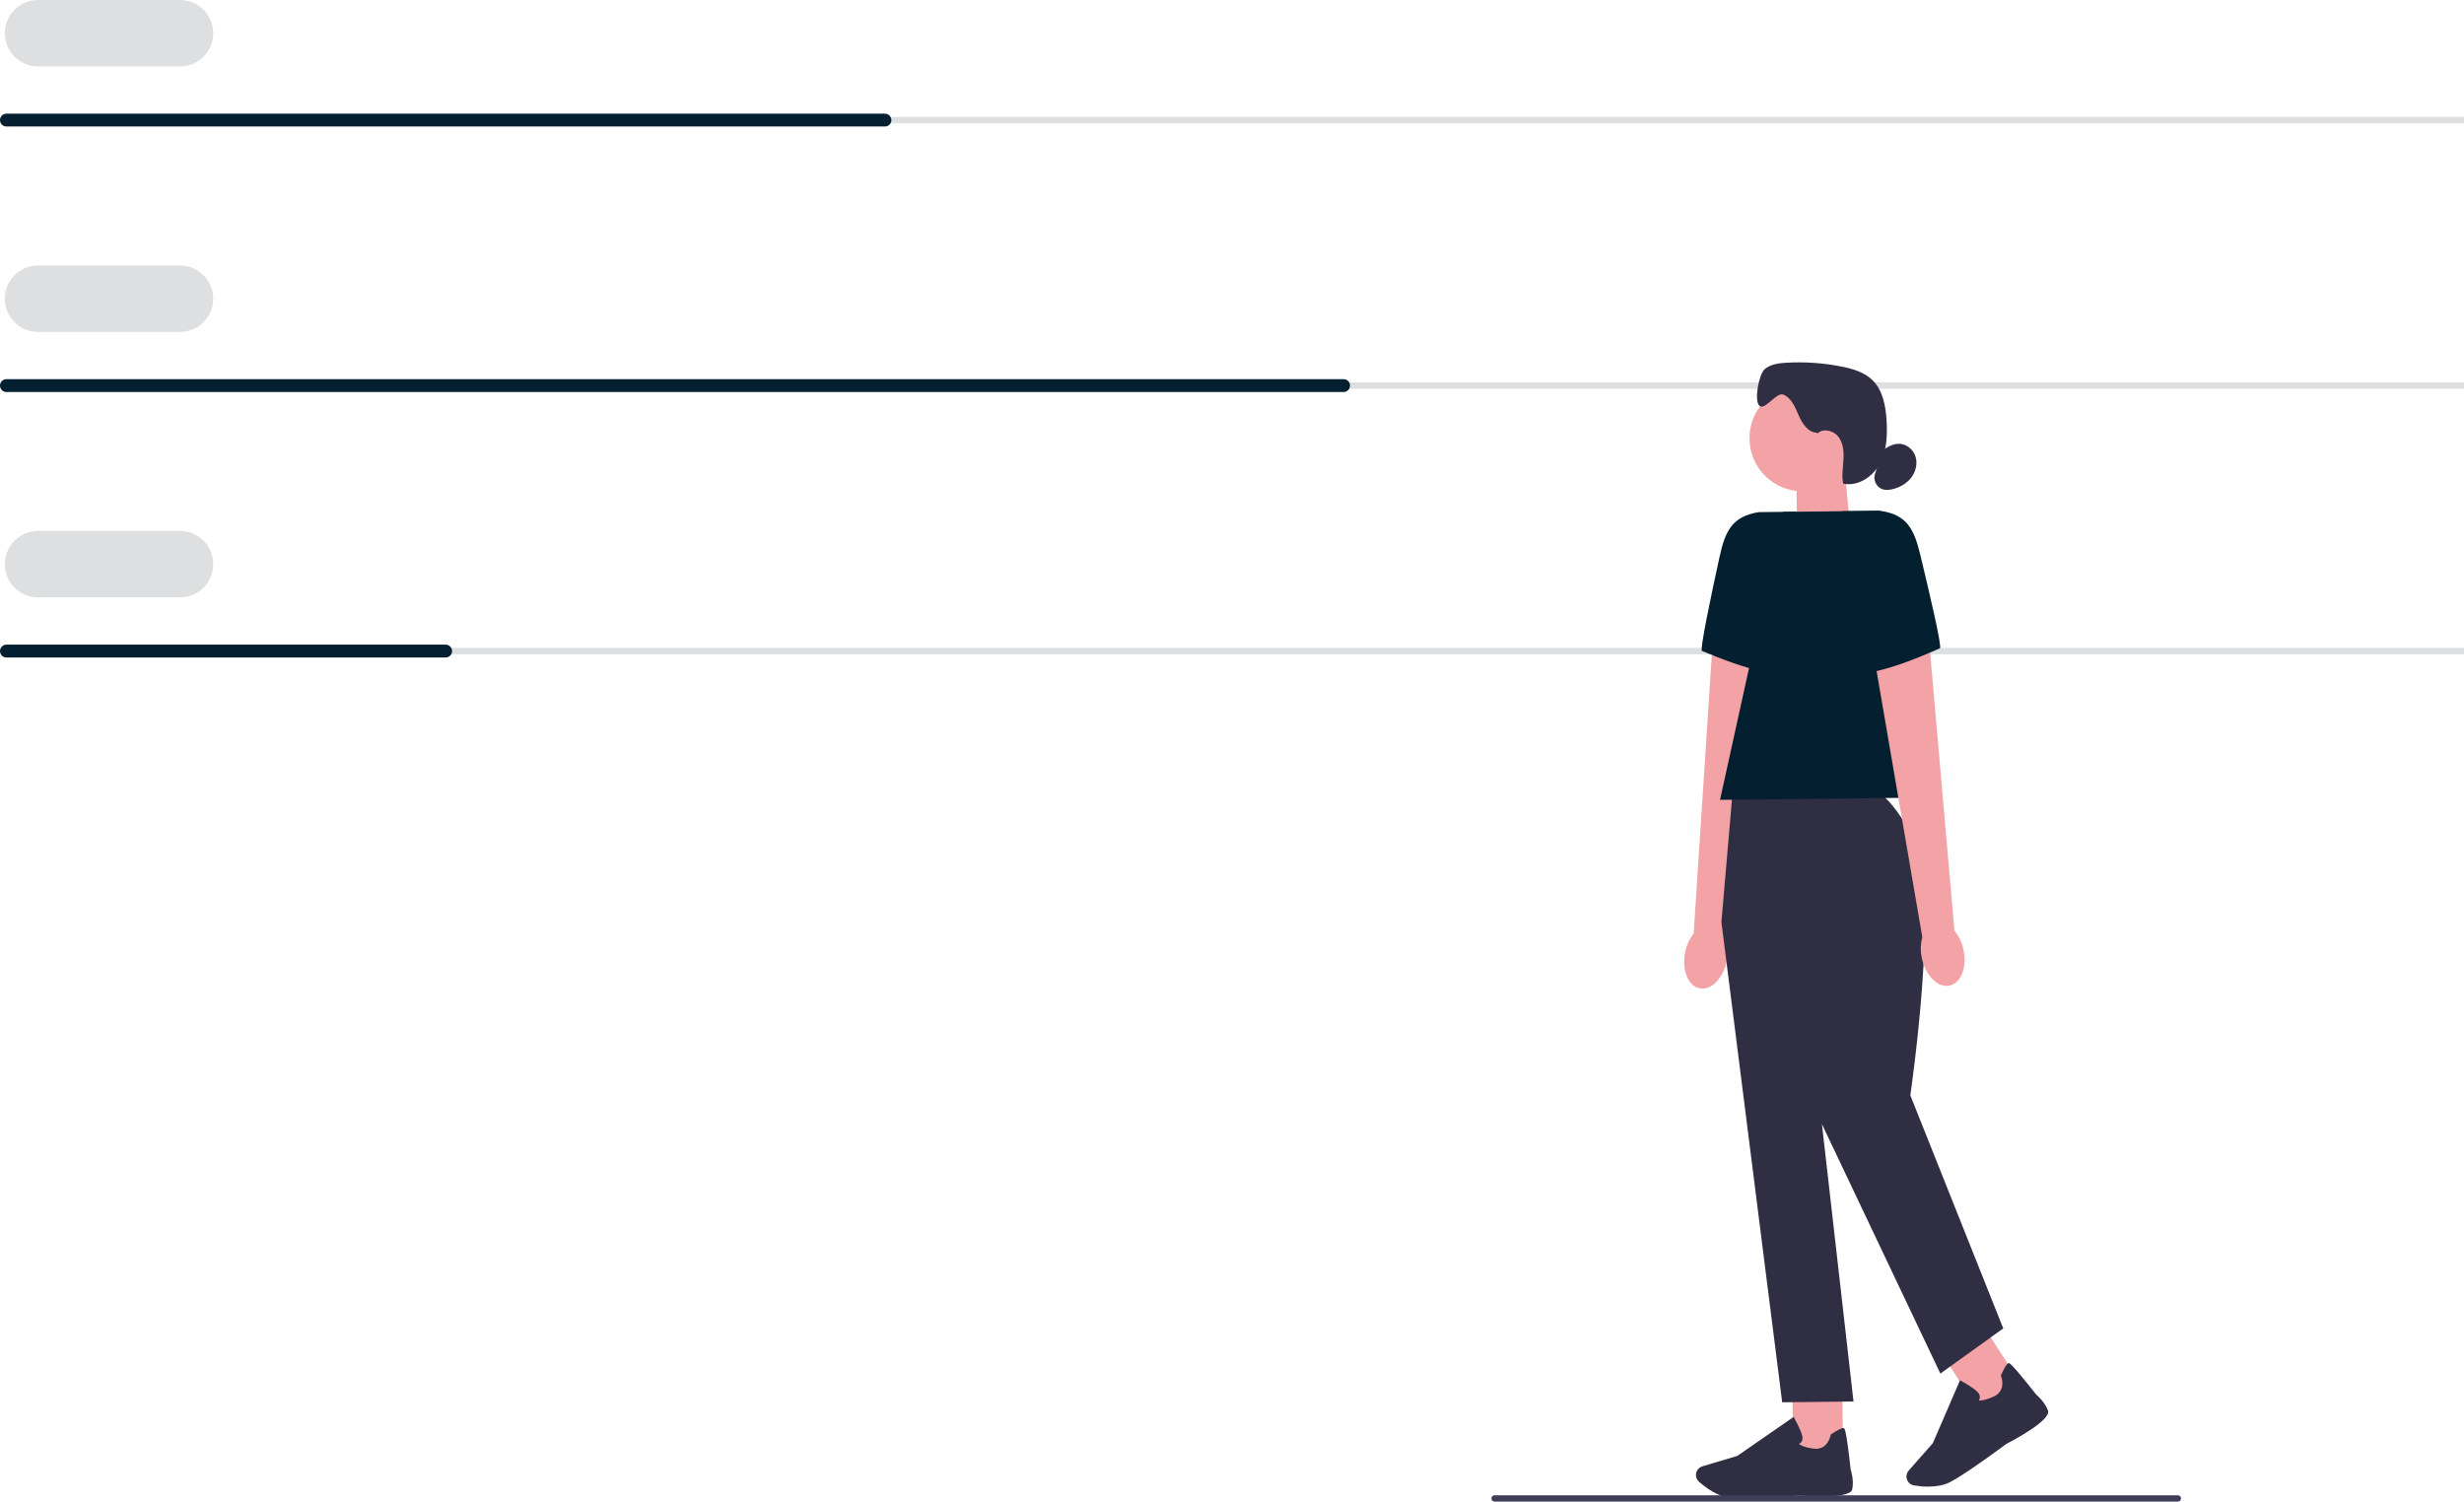 <svg width="297" height="181" viewBox="0 0 297 181" fill="none" xmlns="http://www.w3.org/2000/svg">
<g clip-path="url(#clip0_2_7)">
<path d="M297 14.088H0.773V14.862H297V14.088Z" fill="#DEDFE0"/>
<path d="M21.701 8.002H4.576C2.373 8.002 0.58 6.206 0.58 3.999C0.58 1.792 2.373 0 4.576 0H21.705C23.908 0 25.701 1.796 25.701 4.003C25.701 6.21 23.908 8.006 21.705 8.006L21.701 8.002Z" fill="#DEDFE0"/>
<path d="M297 46.092H0.773V46.866H297V46.092Z" fill="#DEDFE0"/>
<path d="M21.701 40.006H4.576C2.373 40.006 0.58 38.21 0.58 36.003C0.58 33.797 2.373 32.001 4.576 32.001H21.705C23.908 32.001 25.701 33.797 25.701 36.003C25.701 38.21 23.908 40.006 21.705 40.006H21.701Z" fill="#DEDFE0"/>
<path d="M297 78.092H0.773V78.867H297V78.092Z" fill="#DEDFE0"/>
<path d="M21.701 72.01H4.576C2.373 72.01 0.58 70.214 0.58 68.008C0.58 65.801 2.373 64.005 4.576 64.005H21.705C23.908 64.005 25.701 65.801 25.701 68.008C25.701 70.214 23.908 72.01 21.705 72.01H21.701Z" fill="#DEDFE0"/>
<path d="M106.669 15.249H0.773C0.348 15.249 0 14.901 0 14.475C0 14.049 0.348 13.701 0.773 13.701H106.669C107.094 13.701 107.442 14.049 107.442 14.475C107.442 14.901 107.094 15.249 106.669 15.249Z" fill="#041F30"/>
<path d="M161.955 47.253H0.773C0.348 47.253 0 46.905 0 46.479C0 46.053 0.348 45.705 0.773 45.705H161.955C162.381 45.705 162.728 46.053 162.728 46.479C162.728 46.905 162.381 47.253 161.955 47.253Z" fill="#041F30"/>
<path d="M53.721 79.254H0.773C0.348 79.254 0 78.905 0 78.48C0 78.054 0.348 77.705 0.773 77.705H53.721C54.146 77.705 54.494 78.054 54.494 78.48C54.494 78.905 54.146 79.254 53.721 79.254Z" fill="#041F30"/>
<path d="M223.023 63.745L216.627 65.929L216.523 56.672L222.347 56.607L223.023 63.745Z" fill="#F3A3A6"/>
<path d="M217.276 59.227C220.811 59.227 223.677 56.357 223.677 52.816C223.677 49.276 220.811 46.406 217.276 46.406C213.742 46.406 210.876 49.276 210.876 52.816C210.876 56.357 213.742 59.227 217.276 59.227Z" fill="#F3A3A6"/>
<path d="M219.023 52.162C217.953 52.143 217.238 51.067 216.809 50.08C216.38 49.092 215.939 47.962 214.946 47.563C214.13 47.238 212.724 49.51 212.074 48.918C211.398 48.299 212.016 45.07 212.72 44.486C213.423 43.901 214.393 43.777 215.305 43.723C217.535 43.595 219.777 43.75 221.968 44.184C223.321 44.451 224.72 44.861 225.706 45.829C226.954 47.056 227.29 48.926 227.398 50.676C227.51 52.464 227.425 54.342 226.575 55.921C225.721 57.497 223.916 58.674 222.165 58.294C221.98 57.346 222.146 56.37 222.204 55.403C222.262 54.439 222.177 53.397 221.582 52.635C220.987 51.872 219.727 51.582 219.05 52.271" fill="#2F2E43"/>
<path d="M226.919 54.295C227.553 53.819 228.314 53.416 229.103 53.506C229.957 53.599 230.684 54.295 230.912 55.124C231.14 55.952 230.904 56.87 230.386 57.555C229.868 58.24 229.091 58.697 228.264 58.929C227.785 59.065 227.263 59.123 226.803 58.929C226.127 58.647 225.756 57.791 226.011 57.102" fill="#2F2E43"/>
<path d="M203.108 114.862C202.706 116.972 203.506 118.888 204.901 119.14C206.293 119.392 207.75 117.882 208.152 115.772C208.325 114.932 208.287 114.061 208.039 113.236L212.963 80.171L206.331 78.998L204.148 112.536C203.614 113.221 203.255 114.018 203.108 114.866V114.862Z" fill="#F3A3A6"/>
<path d="M216.511 61.682L211.993 61.732C208.805 62.251 207.954 63.97 207.267 67.129C206.211 71.949 204.867 78.371 205.149 78.46C205.601 78.607 213.33 82.146 217.242 81.271L216.511 61.682Z" fill="#041F30"/>
<path d="M222.056 166.755L216.042 166.823L216.138 175.366L222.151 175.299L222.056 166.755Z" fill="#F3A3A6"/>
<path d="M210.324 180.621C209.69 180.628 209.129 180.621 208.704 180.586C207.104 180.458 205.57 179.293 204.793 178.611C204.445 178.306 204.329 177.81 204.503 177.384C204.627 177.078 204.882 176.846 205.199 176.749L209.408 175.495L216.19 170.799L216.268 170.935C216.299 170.985 216.983 172.189 217.215 173.006C217.304 173.315 217.284 173.575 217.157 173.776C217.068 173.915 216.944 173.997 216.844 174.047C216.967 174.175 217.358 174.434 218.556 174.612C220.299 174.872 220.65 173.056 220.662 172.979L220.674 172.917L220.724 172.882C221.547 172.336 222.053 172.088 222.231 172.139C222.343 172.17 222.525 172.224 223.074 177.148C223.124 177.303 223.483 178.433 223.259 179.521C223.016 180.706 217.864 180.354 216.836 180.272C216.805 180.276 212.956 180.594 210.316 180.621H210.324Z" fill="#2F2E43"/>
<path d="M239.091 159.844L234.024 163.088L238.618 170.287L243.685 167.042L239.091 159.844Z" fill="#F3A3A6"/>
<path d="M232.527 179.2C231.82 179.208 231.17 179.13 230.707 179.053C230.251 178.975 229.891 178.619 229.814 178.162C229.756 177.833 229.853 177.504 230.069 177.256L232.975 173.962L236.249 166.382L236.388 166.455C236.438 166.483 237.656 167.141 238.286 167.71C238.525 167.927 238.645 168.155 238.645 168.395C238.645 168.561 238.583 168.697 238.521 168.79C238.695 168.832 239.163 168.844 240.272 168.36C241.888 167.656 241.227 165.929 241.196 165.859L241.173 165.801L241.2 165.747C241.609 164.849 241.911 164.369 242.085 164.315C242.197 164.284 242.378 164.229 245.447 168.116C245.571 168.221 246.475 168.987 246.858 170.029C247.275 171.163 242.722 173.594 241.803 174.07C241.776 174.094 237.018 177.636 235.062 178.65C234.286 179.053 233.362 179.184 232.519 179.192L232.527 179.2Z" fill="#2F2E43"/>
<path d="M225.679 95.254L208.843 95.44L207.491 111.142L214.818 169.034L223.414 168.937L219.607 135.497L233.884 165.569L241.463 160.126L230.262 132.028C230.262 132.028 233.88 107.402 230.757 101.313C227.634 95.223 225.682 95.246 225.682 95.246V95.254H225.679Z" fill="#2F2E43"/>
<path d="M234.065 96.117L207.324 96.415L214.965 61.701L226.614 61.57L234.065 96.117Z" fill="#041F30"/>
<path d="M236.674 114.491C237.122 116.593 236.365 118.525 234.977 118.807C233.59 119.09 232.102 117.615 231.654 115.513C231.46 114.676 231.48 113.805 231.708 112.973L226.05 80.024L232.655 78.704L235.58 112.187C236.129 112.861 236.504 113.651 236.674 114.495V114.491Z" fill="#F3A3A6"/>
<path d="M222.096 61.62L226.614 61.57C229.814 62.019 230.699 63.718 231.46 66.862C232.62 71.658 234.108 78.046 233.829 78.143C233.377 78.298 225.733 82.006 221.802 81.22L222.1 61.62H222.096Z" fill="#041F30"/>
<path d="M262.893 180.621C262.893 180.83 262.723 181 262.514 181H180.147C179.938 181 179.768 180.83 179.768 180.621C179.768 180.412 179.938 180.241 180.147 180.241H262.514C262.723 180.241 262.893 180.412 262.893 180.621Z" fill="#3F3D58"/>
</g>
<defs>
<clipPath id="clip0_2_7">
<rect width="297" height="181" fill="white"/>
</clipPath>
</defs>
</svg>
